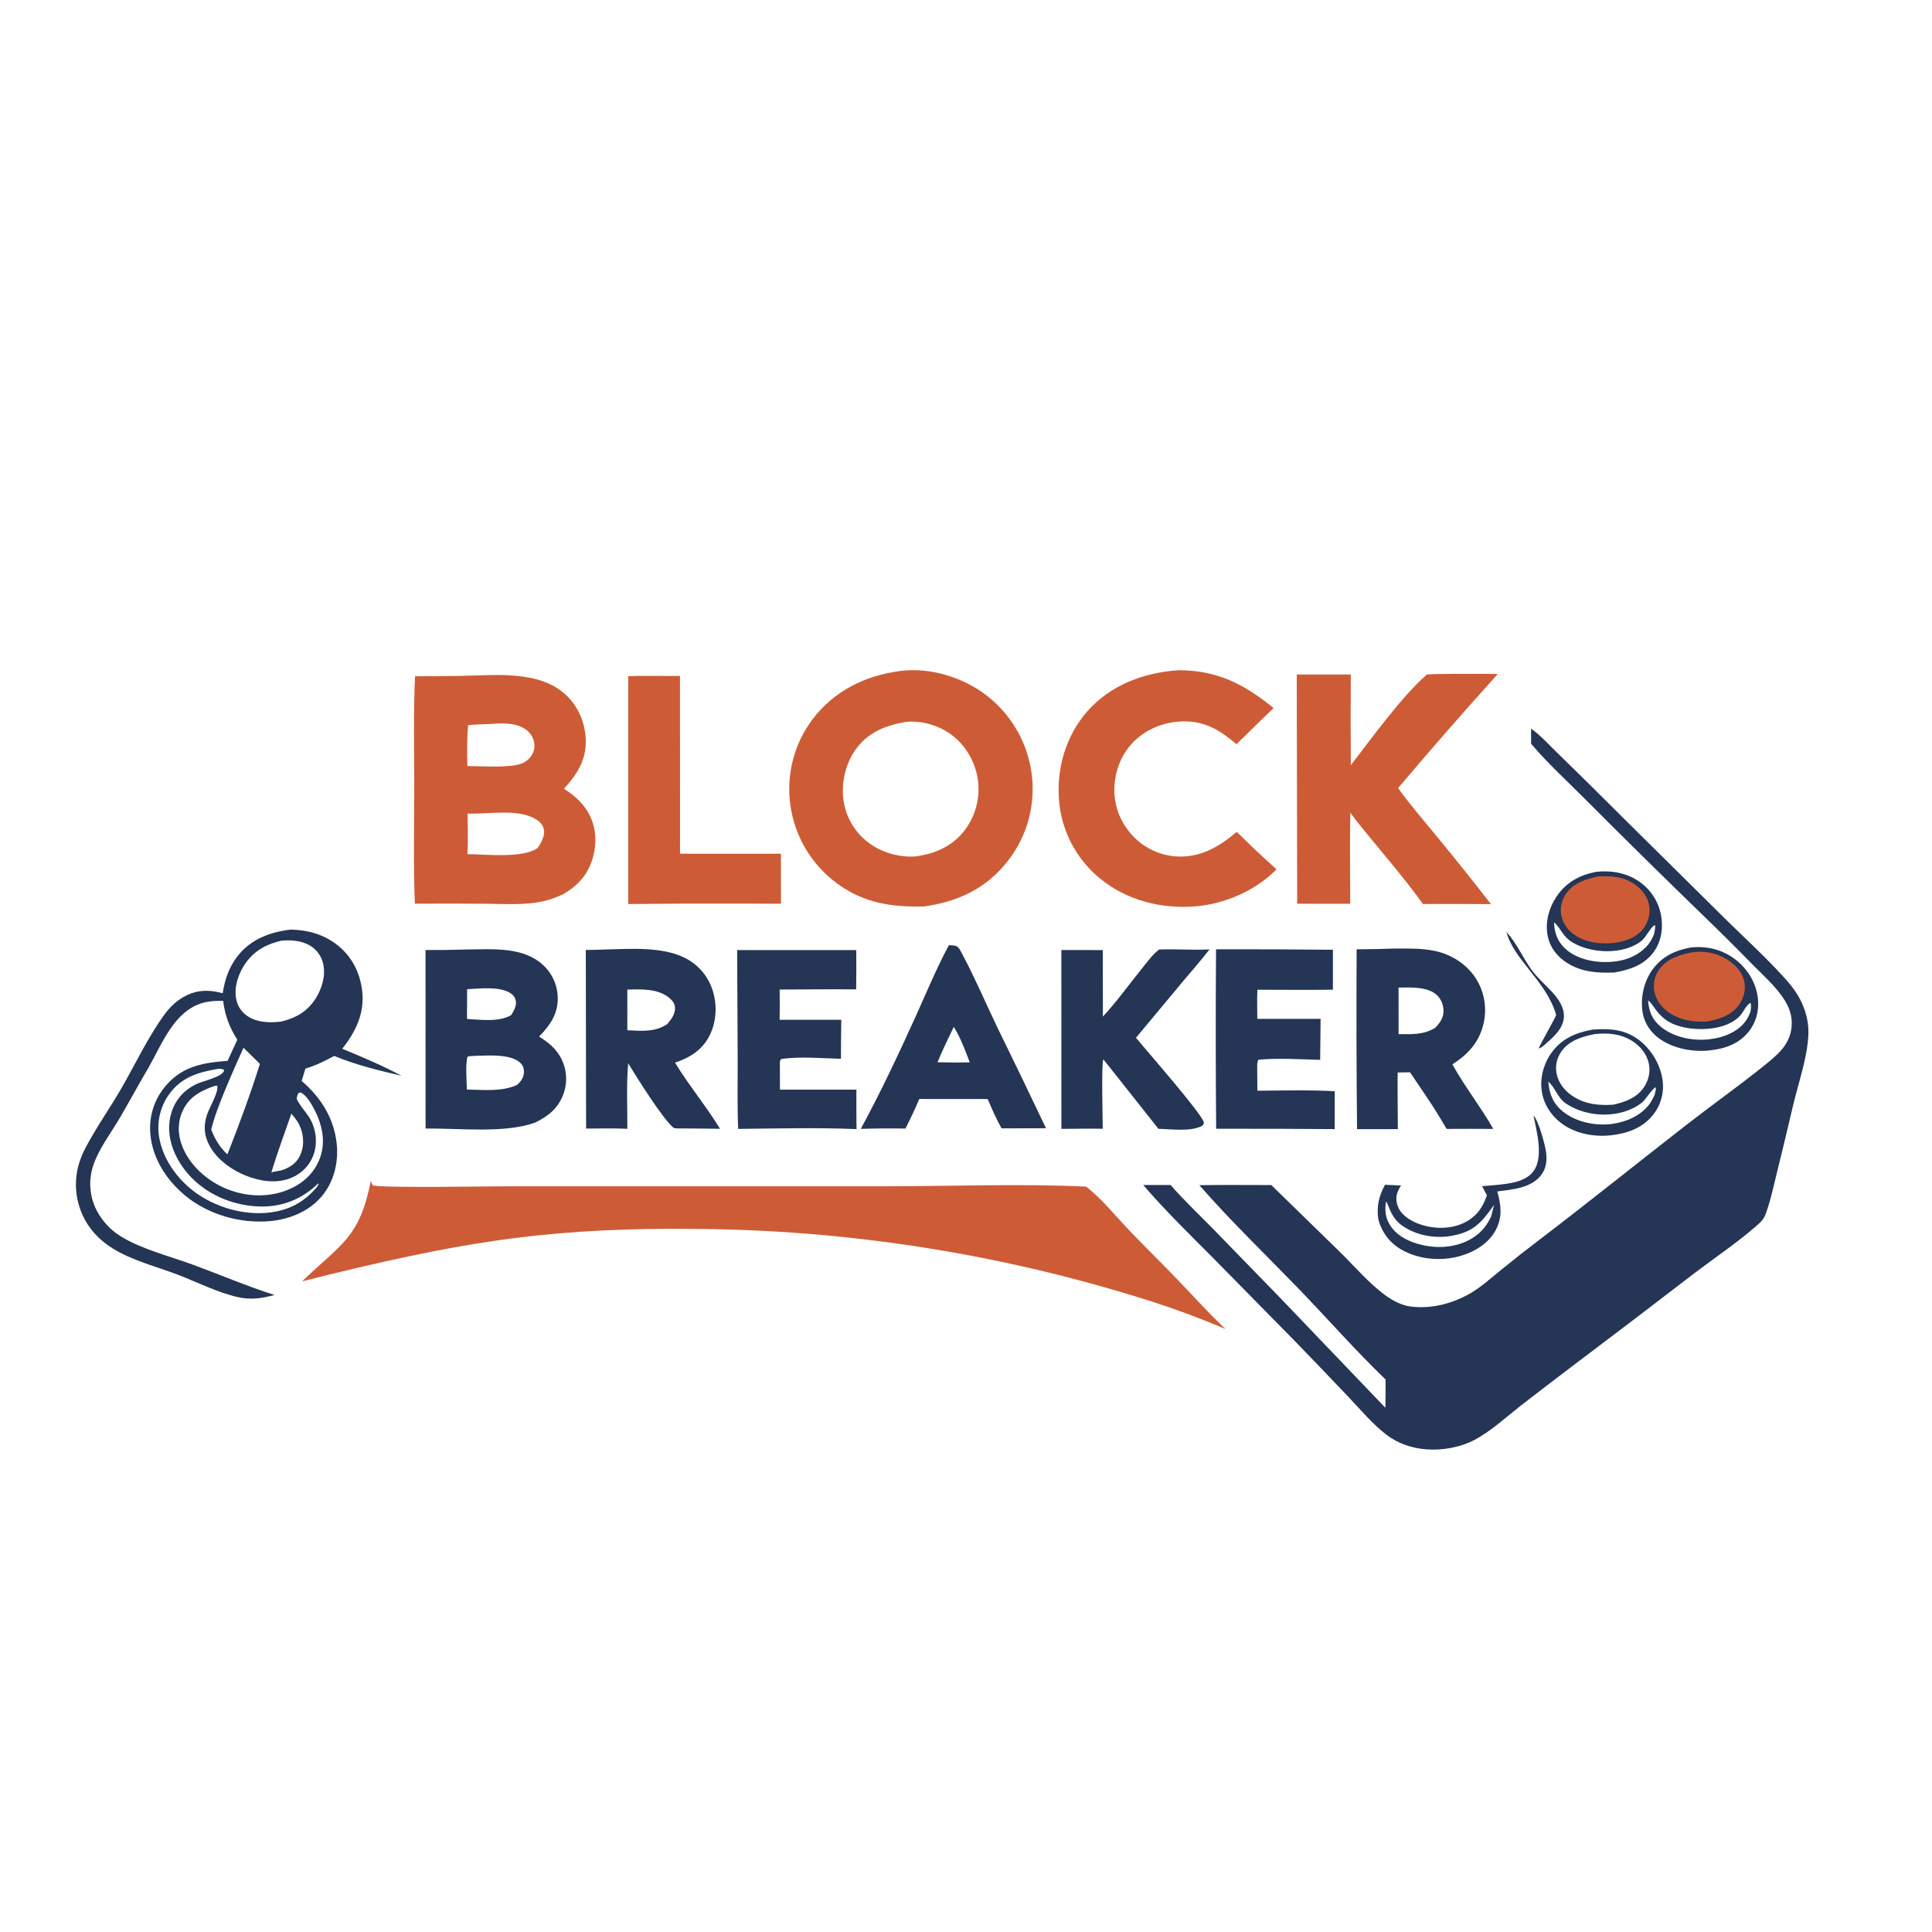 <?xml version="1.0" encoding="utf-8" ?>
<svg xmlns="http://www.w3.org/2000/svg" xmlns:xlink="http://www.w3.org/1999/xlink" width="1024" height="1024">
	<path fill="#243555" d="M798.459 493.955C803.763 499.788 806.887 507.096 811.39 513.504C814.696 518.21 819.087 521.902 822.951 526.115C826.199 529.656 829.241 534.281 828.887 539.285C828.445 545.545 822.767 550.151 818.405 554.012C817.472 554.699 816.681 555.433 815.549 555.733C815.673 554.615 823.477 541.179 824.818 537.981C819.642 519.966 802.315 508.808 798.459 493.955Z"/>
	<path fill="#243555" d="M812.792 591.275C815.429 593.865 818.907 606.616 819.449 610.646C820.04 615.04 819.563 619.308 816.774 622.899C811.458 629.741 801.519 630.478 793.582 631.485C795.586 638.495 796.416 644.983 792.885 651.745C789.155 658.887 781.952 663.3 774.435 665.565C764.437 668.578 752.433 667.7 743.245 662.583C736.743 658.962 732.64 653.596 730.578 646.498C729.526 639.488 730.754 634.181 734.07 627.976C736.903 628.047 739.741 628.221 742.573 628.352Q741.549 629.893 740.835 631.6C739.706 634.313 739.94 637.431 741.172 640.074C743.297 644.633 748.245 647.431 752.825 648.975C760.361 651.515 769.288 651.543 776.468 647.874C782.664 644.708 785.96 639.92 788.095 633.489L785.507 628.713C789.746 628.352 794.021 628.054 798.234 627.46C803.595 626.704 809.629 625.204 812.931 620.535C818.198 613.087 814.441 599.532 812.792 591.275ZM734.618 636.828C733.785 641.852 734.365 646.143 737.436 650.382C741.856 656.484 750.111 659.516 757.334 660.539C765.984 661.764 775.186 660.208 782.302 654.917C785.979 652.183 788.379 648.861 790.327 644.782L791.882 638.629C785.36 647.893 780.989 653.022 769.301 655.035C760.37 656.573 750.659 654.821 743.171 649.608C738.966 646.68 737.213 642.738 735.412 638.155C735.04 637.208 735.245 637.568 734.618 636.828Z"/>
	<path fill="#243555" d="M845.786 462.126C853.448 461.199 861.4 462.483 867.966 466.689Q868.56 467.066 869.133 467.473Q869.707 467.88 870.26 468.316Q870.812 468.751 871.342 469.214Q871.872 469.677 872.378 470.166Q872.883 470.655 873.364 471.169Q873.844 471.683 874.298 472.221Q874.751 472.758 875.177 473.318Q875.603 473.878 876 474.459Q876.397 475.04 876.764 475.64Q877.131 476.24 877.467 476.858Q877.804 477.476 878.108 478.11Q878.413 478.744 878.685 479.393Q878.957 480.042 879.196 480.703Q879.434 481.365 879.64 482.038Q879.844 482.711 880.015 483.393Q880.186 484.076 880.322 484.766C881.625 491.346 880.687 498.524 876.82 504.118C871.781 511.411 863.943 513.994 855.664 515.448C846.787 515.809 838.452 515.268 830.701 510.445C825.441 507.172 821.603 502.32 820.334 496.193C818.817 488.875 820.964 481.139 825.108 475.044C830.128 467.659 837.176 463.832 845.786 462.126ZM823.666 488.901C823.894 494.417 825.452 498.96 829.601 502.781C835.867 508.552 845.42 510.342 853.686 509.827C861.206 509.358 868.528 506.675 873.489 500.746C874.906 499.053 875.799 497.173 876.669 495.162C876.995 493.529 877.427 491.955 877.193 490.284C875.325 490.749 872.247 496.856 870.3 498.465C860.913 506.221 843.499 505.567 833.409 499.472C827.953 496.176 827.343 491.836 823.666 488.901Z"/>
	<path fill="#CD5C36" d="M846.676 464.569C853.893 464.111 860.562 464.551 866.697 468.89C870.572 471.63 873.493 475.673 874.172 480.437C874.764 484.596 873.484 488.96 870.913 492.255C866.993 497.277 861.15 498.999 855.122 499.832C848.894 500.407 842.133 499.753 836.568 496.743C832.333 494.453 828.882 490.722 827.685 485.982C826.653 481.894 827.539 477.509 829.835 474.005C833.728 468.065 840.146 466.074 846.676 464.569Z"/>
	<path fill="#243555" d="M896.317 502.157C905.068 501.326 913.096 503.329 920.052 508.759C926.477 513.776 930.832 521.098 931.723 529.245C932.416 535.59 930.806 541.911 926.762 546.904C921.546 553.342 914.071 555.94 906.125 556.726C897.565 557.741 887.258 555.819 880.079 550.904C875.126 547.511 871.678 542.705 870.65 536.737C869.345 529.154 871.192 520.497 875.629 514.228C880.771 506.96 887.814 503.676 896.317 502.157ZM873.498 530.246C873.954 535.998 875.587 540.291 880.167 544.117C887.014 549.837 897.183 551.81 905.887 550.852C913.014 550.067 920.664 547.258 925.112 541.366C926.34 539.74 927.095 537.998 927.819 536.107C927.998 534.529 928.307 533.046 927.774 531.508C925.428 532.836 924.045 536.465 922.168 538.47C915.078 546.04 900.048 546.64 890.645 544.055C884.024 542.234 880.4 539.262 876.497 533.672C875.573 532.348 874.891 531.138 873.498 530.246Z"/>
	<path fill="#CD5C36" d="M897.521 504.651Q898.661 504.505 899.809 504.456Q900.958 504.407 902.106 504.454Q903.254 504.501 904.395 504.645Q905.535 504.789 906.659 505.028Q907.783 505.267 908.883 505.6Q909.983 505.933 911.051 506.357Q912.12 506.782 913.148 507.294Q914.177 507.807 915.159 508.404C919.545 511.046 923.355 514.975 924.476 520.115C925.409 524.393 924.329 528.832 921.839 532.393C917.684 538.336 911.124 540.294 904.367 541.461C897.572 541.657 891.47 540.985 885.546 537.288C881.442 534.726 878.01 530.812 876.943 525.996Q876.773 525.228 876.682 524.447Q876.592 523.666 876.582 522.88Q876.572 522.094 876.643 521.311Q876.714 520.528 876.864 519.756Q877.015 518.984 877.244 518.232Q877.473 517.48 877.778 516.755Q878.083 516.031 878.46 515.341Q878.838 514.651 879.284 514.004C883.463 507.968 890.693 505.853 897.521 504.651Z"/>
	<path fill="#243555" d="M844.19 545.702C853.177 545.06 861.255 545.527 868.749 551.272C875.512 556.456 880.374 564.762 881.285 573.259Q881.349 573.856 881.384 574.455Q881.418 575.054 881.423 575.654Q881.428 576.254 881.403 576.853Q881.378 577.452 881.323 578.05Q881.268 578.647 881.184 579.241Q881.099 579.836 880.986 580.425Q880.872 581.014 880.729 581.597Q880.587 582.179 880.415 582.754Q880.244 583.329 880.044 583.895Q879.844 584.461 879.617 585.016Q879.389 585.571 879.134 586.114Q878.879 586.658 878.598 587.187Q878.316 587.717 878.009 588.232Q877.702 588.748 877.369 589.247Q877.036 589.746 876.679 590.229Q876.323 590.711 875.942 591.175C870.328 598.06 862.163 600.831 853.625 601.743C845.227 602.645 836.055 601.042 828.952 596.329C823.001 592.381 818.59 586.256 817.299 579.168C815.987 571.958 817.917 564.361 822.057 558.375C827.487 550.523 835.159 547.308 844.19 545.702ZM845.294 548.087C838.566 549.39 831.662 551.441 827.519 557.377C825.063 560.896 824.159 565.165 825.093 569.369C826.263 574.64 830.027 578.905 834.586 581.618C840.973 585.419 847.884 586.001 855.144 585.501C861.614 584.006 867.697 581.829 871.516 575.965C873.911 572.289 874.856 567.813 873.878 563.51C872.693 558.301 869.035 554.058 864.506 551.378C858.552 547.855 852.016 547.38 845.294 548.087ZM820.615 573.315C821.221 579.904 823.082 584.872 828.432 589.168C835.409 594.772 845.498 596.811 854.256 595.715C861.697 594.783 869.34 591.533 874.023 585.481C875.194 583.966 876.05 582.277 876.906 580.573C877.242 579.183 877.741 577.741 877.597 576.302C875.978 576.629 872.106 582.913 870.404 584.279C859.528 593.011 841.532 592.57 830.166 585.024C825.235 581.75 824.269 576.111 820.615 573.315Z"/>
	<path fill="#243555" d="M502.923 500.978C504.26 501.019 505.751 501.027 507.01 501.538C508.332 502.075 509.534 504.813 510.201 506.061C516.823 518.455 522.328 531.425 528.392 544.094Q541.573 570.958 554.402 597.993L530.846 598.049C528.037 593.039 525.739 587.806 523.508 582.522L507.75 582.497L487.248 582.491C484.987 587.82 482.52 592.99 479.917 598.159Q468.076 597.955 456.239 598.325C466.68 579.087 476.076 559.13 485.114 539.2C490.906 526.43 496.273 513.331 502.923 500.978ZM505.515 544.263C502.504 550.426 499.538 556.688 496.882 563.012L504.875 563.158C507.904 563.126 510.945 563.15 513.971 563.054C511.526 556.617 509.177 550.132 505.515 544.263Z"/>
	<path fill="#243555" d="M390.707 503.562L453.834 503.567Q453.919 513.976 453.782 524.385C440.271 524.262 426.748 524.433 413.237 524.482Q413.367 532.492 413.213 540.502L445.888 540.51C445.749 547.39 445.777 554.282 445.724 561.165C435.349 560.971 424.298 559.796 414.036 561.322C413.147 562.329 413.399 563.078 413.356 564.375L413.387 577.538L453.908 577.541Q453.845 587.995 453.971 598.448C433.12 597.577 412.11 598.118 391.245 598.343C390.753 586.323 391.019 574.24 390.993 562.211L390.707 503.562Z"/>
	<path fill="#243555" d="M644.528 503.146Q675.505 503.081 706.48 503.389L706.477 524.551C693.131 524.784 679.783 524.539 666.435 524.581C666.223 529.714 666.38 534.891 666.401 540.029L699.941 540.021L699.715 561.753C689.026 561.428 677.647 560.75 667.012 561.651C666.245 562.956 666.394 564.199 666.34 565.681Q666.343 571.895 666.433 578.109C680.056 578.005 693.848 577.608 707.449 578.383L707.421 598.446Q676.006 598.195 644.589 598.273Q644.194 550.709 644.528 503.146Z"/>
	<path fill="#243555" d="M614.345 503.267C623.229 502.918 632.15 503.679 641.047 503.208C636.648 508.987 631.75 514.437 627.089 520.011L602.098 550.031C607.438 556.609 637.437 590.717 638.053 594.924C638.171 595.729 637.729 596.009 637.296 596.626C631.371 599.99 620.63 598.435 613.988 598.302L586.982 564.197C586.271 563.267 585.512 562.382 584.759 561.487C583.711 564.617 584.466 592.63 584.469 598.261C577.181 598.127 569.862 598.298 562.57 598.331L562.537 503.543L584.492 503.55L584.559 538.815C591.757 531.064 598.159 522.122 604.828 513.879C607.649 510.392 610.758 505.959 614.345 503.267Z"/>
	<path fill="#CD5C36" d="M351.808 358.258L360.411 358.256L360.437 452.484L413.921 452.507L413.931 479.002L395.25 478.929Q364.111 478.804 332.974 479.149L332.975 358.374C339.226 358.121 345.549 358.283 351.808 358.258Z"/>
	<path fill="#243555" d="M738.853 502.755C746.027 502.723 753.621 502.544 760.66 504.046C769.307 505.891 777.392 511.07 782.208 518.547Q782.627 519.203 783.013 519.879Q783.399 520.555 783.751 521.25Q784.103 521.944 784.42 522.655Q784.737 523.366 785.018 524.092Q785.3 524.818 785.544 525.557Q785.789 526.297 785.997 527.047Q786.205 527.797 786.375 528.557Q786.545 529.317 786.677 530.084Q786.809 530.851 786.903 531.624Q786.997 532.397 787.052 533.173Q787.108 533.95 787.124 534.728Q787.141 535.507 787.119 536.285Q787.097 537.063 787.036 537.839Q786.975 538.615 786.876 539.388Q786.776 540.16 786.639 540.926Q786.501 541.693 786.326 542.451C784.099 552.306 778.095 558.835 769.789 564.125C776.348 575.989 784.804 586.607 791.472 598.347C783.234 598.236 774.985 598.333 766.747 598.342L763.537 593.007C758.588 584.592 752.743 576.485 747.344 568.332L740.796 568.453C740.676 578.446 740.853 588.47 740.886 598.465L719.265 598.471Q718.781 550.808 719.048 503.145Q728.954 503.143 738.853 502.755ZM741.264 523.43L741.273 548.12C748.179 548.153 754.588 548.563 760.722 544.729C763.181 542.165 765.095 539.508 765.109 535.799C765.12 532.853 763.847 529.552 761.689 527.518C756.65 522.77 747.701 523.392 741.264 523.43Z"/>
	<path fill="#243555" d="M321.806 503.227C334.554 502.877 350.457 501.809 362.247 507.339Q362.91 507.645 363.556 507.984Q364.203 508.323 364.831 508.695Q365.46 509.066 366.069 509.469Q366.678 509.871 367.266 510.304Q367.854 510.737 368.42 511.198Q368.985 511.66 369.526 512.15Q370.068 512.64 370.584 513.156Q371.1 513.673 371.589 514.215Q372.078 514.756 372.54 515.322Q373.001 515.888 373.433 516.477Q373.866 517.065 374.268 517.674Q374.67 518.284 375.041 518.913Q375.411 519.542 375.75 520.188Q376.088 520.835 376.394 521.498Q376.699 522.161 376.971 522.839Q377.243 523.516 377.48 524.207C380.225 532.106 379.873 541.402 376.069 548.9C372.181 556.565 365.611 560.595 357.782 563.236C365.129 575.331 374.258 586.232 381.639 598.282Q370.258 598.11 358.875 598.083L357.304 597.965C351.94 594.202 337.147 570.469 332.943 563.586C331.951 574.995 332.591 586.826 332.504 598.29C325.234 597.943 317.923 598.121 310.646 598.17L310.488 503.518C314.26 503.498 318.037 503.336 321.806 503.227ZM332.508 524.505L332.498 546.057C339.825 546.409 347.273 547.169 353.664 542.767C355.763 540.396 357.903 537.437 357.783 534.099C357.71 532.067 356.426 530.312 354.922 529.049C348.739 523.86 340.043 524.31 332.508 524.505Z"/>
	<path fill="#243555" d="M247.419 503.25C260.861 503.154 277.058 501.619 287.755 511.403Q288.217 511.823 288.656 512.267Q289.095 512.71 289.51 513.176Q289.926 513.641 290.316 514.128Q290.707 514.615 291.072 515.121Q291.437 515.627 291.775 516.151Q292.114 516.676 292.424 517.217Q292.735 517.758 293.017 518.315Q293.299 518.872 293.551 519.442Q293.804 520.013 294.027 520.596Q294.25 521.179 294.442 521.773Q294.634 522.366 294.796 522.969Q294.957 523.572 295.086 524.182Q295.216 524.793 295.314 525.409Q295.412 526.026 295.477 526.646Q295.543 527.267 295.577 527.89Q295.61 528.513 295.611 529.137C295.681 537.68 291.366 543.563 285.739 549.41C290.661 552.523 294.79 555.776 297.495 561.11Q297.766 561.643 298.01 562.19Q298.255 562.736 298.47 563.294Q298.686 563.852 298.874 564.421Q299.061 564.989 299.219 565.566Q299.377 566.144 299.506 566.728Q299.634 567.313 299.733 567.903Q299.831 568.493 299.9 569.088Q299.968 569.682 300.007 570.279Q300.045 570.877 300.053 571.475Q300.06 572.073 300.038 572.671Q300.015 573.269 299.962 573.866Q299.909 574.462 299.825 575.054Q299.742 575.647 299.629 576.234Q299.515 576.822 299.372 577.403Q299.229 577.984 299.057 578.557Q298.884 579.13 298.683 579.694C296.037 587.273 290.598 591.611 283.646 594.986C267.402 600.867 243.134 597.892 225.564 598.168L225.538 503.538Q236.481 503.594 247.419 503.25ZM248.931 559.789L247.901 559.977C246.538 563.205 247.407 573.537 247.439 577.472C256.074 577.631 265.941 578.758 274.016 575.035C275.943 573.347 277.423 571.38 277.661 568.741C277.839 566.777 277.404 565.02 276.003 563.568C271.92 559.34 262.801 559.34 257.307 559.456C254.517 559.515 251.714 559.574 248.931 559.789ZM247.583 524.294L247.514 540.075C254.826 540.437 264.311 541.864 270.937 538.047C272.306 535.746 273.996 533.008 273.333 530.189C272.888 528.301 271.693 526.984 270.02 526.069C263.903 522.721 254.36 523.986 247.583 524.294Z"/>
	<path fill="#CD5C36" d="M624.788 355.232C645.353 355.299 659.341 362.556 675.036 375.281Q665.113 384.769 655.382 394.453C648.523 388.678 641.861 383.953 632.771 382.692C622.868 381.318 612.036 384.076 604.13 390.234C596.418 396.241 591.92 404.968 590.838 414.623Q590.737 415.503 590.681 416.386Q590.625 417.27 590.613 418.155Q590.602 419.041 590.634 419.926Q590.667 420.81 590.744 421.692Q590.822 422.575 590.943 423.452Q591.065 424.329 591.23 425.199Q591.396 426.068 591.605 426.929Q591.814 427.789 592.066 428.638Q592.318 429.487 592.612 430.322Q592.906 431.157 593.242 431.976Q593.578 432.796 593.955 433.597Q594.332 434.398 594.748 435.18Q595.165 435.961 595.62 436.72Q596.075 437.48 596.568 438.215Q597.061 438.951 597.59 439.661Q598.12 440.371 598.684 441.053Q599.231 441.732 599.812 442.382Q600.393 443.032 601.006 443.653Q601.618 444.273 602.261 444.862Q602.904 445.451 603.575 446.008Q604.247 446.564 604.945 447.086Q605.644 447.608 606.367 448.094Q607.091 448.58 607.838 449.03Q608.585 449.479 609.354 449.891Q610.123 450.303 610.911 450.675Q611.699 451.048 612.505 451.381Q613.311 451.713 614.133 452.005Q614.954 452.297 615.79 452.548Q616.625 452.798 617.471 453.007Q618.318 453.215 619.174 453.381Q620.03 453.547 620.893 453.67Q621.757 453.793 622.625 453.872C635.679 454.981 645.863 449.059 655.479 440.896L663.995 449.165Q670.195 455.041 676.563 460.735C665.819 471.828 649.721 478.888 634.437 480.31C616.07 482.019 597.072 477.37 582.784 465.411Q581.627 464.457 580.519 463.447Q579.412 462.436 578.356 461.371Q577.301 460.306 576.301 459.189Q575.3 458.072 574.357 456.906Q573.414 455.74 572.532 454.528Q571.649 453.316 570.828 452.062Q570.007 450.807 569.25 449.512Q568.494 448.218 567.803 446.887Q567.113 445.556 566.49 444.191Q565.868 442.827 565.315 441.434Q564.762 440.04 564.28 438.62Q563.797 437.2 563.387 435.758Q562.977 434.316 562.64 432.855Q562.303 431.394 562.041 429.917Q561.778 428.441 561.589 426.954Q561.401 425.466 561.288 423.971C559.979 407.189 564.946 390.043 576.075 377.274C588.484 363.037 606.298 356.404 624.788 355.232Z"/>
	<path fill="#CD5C36" d="M762.645 357.241C773.053 357.049 783.489 357.238 793.9 357.199Q766.956 387.021 741.013 417.718C747.182 426.279 754.184 434.339 760.868 442.509Q775.841 460.64 790.251 479.221C778.23 479.146 766.24 479.048 754.217 479.169C743.048 463.654 730.231 449.295 718.337 434.327L715.712 430.724C715.355 446.811 715.668 462.925 715.651 479.016L687.532 478.996L687.309 357.494L715.953 357.494Q715.792 381.518 715.968 405.541C726.919 391.349 743.29 368.741 756.312 357.475C758.408 357.293 760.541 357.304 762.645 357.241Z"/>
	<path fill="#CD5C36" d="M243.702 358.249C261.886 357.983 285.462 354.917 299.914 368.288C306.469 374.352 310.122 383.035 310.466 391.913C310.88 402.594 305.886 410.447 298.92 418.054C303.888 421.195 308.397 425.054 311.452 430.137C315.777 437.333 316.533 445.613 314.47 453.644C312.034 463.126 306.763 469.065 298.443 473.991C293.894 476.106 289.483 477.555 284.51 478.316C275.329 479.722 265.961 479.076 256.716 479.002Q238.298 478.85 219.88 478.98C219.074 458.62 219.529 438.103 219.541 417.725C219.554 398.008 219.089 378.157 219.966 358.463L243.702 358.249ZM247.846 431.192C247.849 438.295 248.237 445.639 247.707 452.712C257.523 452.818 276.683 455.004 284.8 449.599C286.647 447.181 288.882 443.105 288.322 439.895C287.882 437.377 286.305 435.631 284.181 434.312C274.508 428.302 258.727 431.705 247.846 431.192ZM259.173 383.75C255.506 383.924 251.75 383.944 248.109 384.383C247.435 391.577 247.578 398.8 247.717 406.017C255.408 406.116 263.485 406.662 271.125 405.852C275.305 405.331 278.578 404.565 281.303 401.016Q281.595 400.637 281.846 400.231Q282.098 399.825 282.308 399.396Q282.518 398.966 282.683 398.518Q282.849 398.069 282.968 397.607Q283.088 397.144 283.16 396.671Q283.232 396.199 283.256 395.721Q283.28 395.244 283.256 394.767Q283.232 394.289 283.16 393.817Q283.068 393.26 282.92 392.715Q282.772 392.171 282.569 391.644Q282.366 391.117 282.11 390.614Q281.855 390.111 281.549 389.636Q281.243 389.162 280.89 388.721Q280.537 388.281 280.141 387.879Q279.745 387.476 279.31 387.117Q278.875 386.757 278.405 386.444C272.998 382.773 265.41 383.332 259.173 383.75Z"/>
	<path fill="#CD5C36" d="M476.865 355.678C477.016 355.651 477.166 355.617 477.318 355.598C492.904 353.669 510.035 358.857 522.467 368.258Q523.702 369.193 524.889 370.188Q526.076 371.183 527.213 372.235Q528.35 373.287 529.433 374.394Q530.516 375.501 531.544 376.66Q532.571 377.82 533.54 379.028Q534.509 380.236 535.417 381.491Q536.325 382.746 537.17 384.044Q538.015 385.342 538.795 386.681Q539.575 388.019 540.288 389.394Q541.001 390.769 541.646 392.178Q542.29 393.586 542.864 395.025Q543.438 396.464 543.94 397.929Q544.442 399.394 544.871 400.882Q545.3 402.371 545.656 403.878Q546.011 405.386 546.292 406.909Q546.572 408.433 546.777 409.968Q546.983 411.493 547.112 413.026Q547.242 414.56 547.294 416.098Q547.347 417.636 547.323 419.174Q547.3 420.713 547.199 422.249Q547.099 423.784 546.922 425.313Q546.745 426.842 546.492 428.36Q546.239 429.878 545.91 431.381Q545.582 432.884 545.179 434.37Q544.776 435.855 544.3 437.318Q543.823 438.781 543.275 440.219Q542.726 441.657 542.106 443.065Q541.486 444.474 540.797 445.85Q540.108 447.226 539.351 448.566Q538.594 449.905 537.771 451.206Q536.948 452.506 536.062 453.764Q535.175 455.022 534.227 456.234C522.994 470.838 507.574 478.048 489.623 480.445C472.517 480.845 457.803 478.662 443.707 468.262Q442.453 467.346 441.248 466.369Q440.042 465.391 438.886 464.354Q437.731 463.317 436.629 462.224Q435.527 461.13 434.481 459.983Q433.435 458.836 432.448 457.638Q431.461 456.439 430.536 455.193Q429.61 453.947 428.748 452.655Q427.886 451.364 427.09 450.032Q426.294 448.699 425.566 447.328Q424.837 445.957 424.179 444.551Q423.52 443.145 422.933 441.708Q422.345 440.271 421.831 438.807Q421.316 437.342 420.876 435.854Q420.435 434.365 420.07 432.856Q419.705 431.347 419.415 429.822Q419.126 428.297 418.914 426.759Q418.702 425.262 418.564 423.756Q418.426 422.25 418.362 420.739Q418.299 419.228 418.31 417.716Q418.321 416.203 418.406 414.694Q418.491 413.184 418.651 411.68Q418.811 410.176 419.044 408.682Q419.278 407.188 419.584 405.707Q419.891 404.226 420.271 402.762Q420.65 401.298 421.101 399.855Q421.552 398.411 422.074 396.992Q422.595 395.572 423.186 394.18Q423.777 392.788 424.436 391.427Q425.094 390.066 425.819 388.739Q426.544 387.411 427.334 386.122Q428.123 384.832 428.975 383.582Q429.827 382.333 430.74 381.127C442.133 366.192 458.467 358.113 476.865 355.678ZM479.989 382.637C469.101 384.58 459.727 388.248 453.21 397.67C447.709 405.624 445.541 416.321 447.351 425.805Q447.509 426.64 447.709 427.465Q447.909 428.291 448.15 429.106Q448.39 429.92 448.672 430.722Q448.953 431.524 449.274 432.31Q449.595 433.097 449.955 433.866Q450.315 434.636 450.713 435.386Q451.112 436.137 451.547 436.866Q451.982 437.596 452.453 438.303Q452.924 439.01 453.43 439.693Q453.936 440.375 454.475 441.031Q455.015 441.688 455.586 442.316Q456.158 442.945 456.76 443.544Q457.363 444.143 457.994 444.711Q458.626 445.279 459.285 445.815Q459.944 446.351 460.629 446.853Q461.315 447.356 462.024 447.823C468.679 452.238 477.151 454.466 485.121 453.934C495.542 452.547 504.726 448.615 511.273 440.083Q511.812 439.376 512.316 438.643Q512.819 437.91 513.286 437.153Q513.752 436.396 514.181 435.616Q514.61 434.837 514.999 434.038Q515.389 433.238 515.738 432.421Q516.088 431.603 516.397 430.769Q516.706 429.935 516.973 429.087Q517.24 428.238 517.465 427.378Q517.69 426.518 517.872 425.647Q518.054 424.777 518.193 423.898Q518.332 423.02 518.427 422.136Q518.522 421.251 518.573 420.363Q518.625 419.476 518.632 418.586Q518.64 417.697 518.603 416.809Q518.567 415.92 518.486 415.034Q518.406 414.149 518.282 413.268C516.961 403.917 511.897 395.06 504.28 389.421C497.566 384.45 488.33 381.724 479.989 382.637Z"/>
	<path fill="#243555" d="M154.12 492.694C162.971 492.87 171.249 495.152 178.374 500.568C186.26 506.563 190.757 515.237 191.936 525.002C193.38 536.958 188.633 546.687 181.405 555.854C191.945 560.252 202.724 564.74 212.773 570.181C200.676 567.296 188.647 564.468 177.139 559.657C172.132 562.406 167.347 564.741 161.863 566.395L159.88 572.949C170.062 581.581 177.025 592.705 178.462 606.167C179.51 615.991 177.041 626.226 170.666 633.905C163.861 642.103 153.469 646.276 143.049 647.221C127.318 648.647 110.175 643.715 98.009 633.557C88.13 625.308 80.671 613.794 79.661 600.743Q79.588 599.876 79.559 599.006Q79.53 598.137 79.545 597.267Q79.56 596.397 79.619 595.529Q79.678 594.661 79.781 593.797Q79.884 592.932 80.031 592.075Q80.178 591.217 80.368 590.368Q80.558 589.519 80.791 588.681Q81.024 587.842 81.299 587.017Q81.574 586.191 81.891 585.381Q82.208 584.57 82.565 583.777Q82.922 582.984 83.319 582.21Q83.717 581.435 84.153 580.682Q84.588 579.929 85.062 579.199Q85.535 578.469 86.046 577.764Q86.555 577.059 87.1 576.381Q87.645 575.703 88.224 575.053C96.983 565.044 107.949 563.209 120.624 562.278L125.778 551.065C121.637 544.627 119.169 538.079 118.281 530.485C114.587 530.397 111.033 530.556 107.464 531.557C92.446 535.769 85.906 553.126 78.94 565.501C73.616 574.47 68.677 583.667 63.411 592.67C58.592 600.908 52.19 609.04 49.27 618.199Q49.041 618.921 48.847 619.653Q48.653 620.386 48.495 621.127Q48.338 621.868 48.218 622.616Q48.097 623.364 48.013 624.117Q47.93 624.87 47.884 625.627Q47.838 626.383 47.829 627.141Q47.82 627.898 47.849 628.655Q47.877 629.412 47.944 630.167Q48.01 630.922 48.113 631.673Q48.216 632.423 48.356 633.168Q48.497 633.912 48.673 634.649Q48.85 635.386 49.063 636.113Q49.276 636.84 49.525 637.556Q49.774 638.271 50.058 638.974Q50.341 639.677 50.66 640.364Q50.978 641.052 51.329 641.723Q51.884 642.774 52.508 643.785Q53.131 644.796 53.822 645.763Q54.512 646.729 55.266 647.648Q56.02 648.566 56.833 649.432Q57.647 650.297 58.517 651.106Q59.387 651.915 60.309 652.664Q61.231 653.413 62.202 654.098Q63.173 654.783 64.187 655.401C74.887 662.023 90.384 665.958 102.299 670.337C116.708 675.633 130.878 681.728 145.515 686.372C138.623 688.166 132.893 689.084 125.888 687.46C114.943 684.923 104.692 679.61 94.233 675.618C82.798 671.253 70.036 668.109 59.613 661.618C54.058 658.159 49.347 653.671 45.912 648.08Q45.412 647.257 44.954 646.41Q44.495 645.563 44.08 644.694Q43.663 643.826 43.291 642.938Q42.918 642.05 42.59 641.144Q42.261 640.239 41.977 639.319Q41.694 638.398 41.456 637.465Q41.218 636.532 41.027 635.588Q40.835 634.644 40.69 633.692Q40.546 632.74 40.448 631.782Q40.35 630.824 40.3 629.862Q40.249 628.901 40.246 627.938Q40.243 626.975 40.288 626.013Q40.332 625.051 40.424 624.092Q40.516 623.133 40.655 622.181Q40.794 621.228 40.98 620.283Q41.165 619.338 41.397 618.403Q42.057 615.85 43.013 613.393Q43.968 610.936 45.206 608.608C50.877 597.75 58.142 587.52 64.299 576.89C71.648 564.204 78.682 549.191 87.314 537.534C90.074 533.807 93.108 530.856 97.146 528.5C103.925 524.544 110.653 524.428 118.048 526.428C119.109 519.317 121.406 512.528 125.882 506.818C133.003 497.731 142.993 494.041 154.12 492.694ZM149.112 498.574C140.691 500.552 134.008 504.333 129.329 511.748C126.021 516.992 123.886 523.826 125.292 530C126.183 533.91 128.583 537.121 132.058 539.116C137.185 542.059 143.352 542.139 149.059 541.462C156.841 539.583 162.953 536.097 167.336 529.188C170.666 523.941 172.705 517.013 171.285 510.834Q171.117 510.069 170.869 509.325Q170.622 508.582 170.299 507.868Q169.975 507.154 169.578 506.478Q169.182 505.802 168.717 505.172Q168.252 504.541 167.724 503.962Q167.195 503.383 166.609 502.863Q166.024 502.343 165.386 501.886Q164.749 501.43 164.068 501.043C159.578 498.465 154.165 498.145 149.112 498.574ZM113.909 575.514C106.65 577.997 100.342 581.236 96.913 588.564C94.138 594.496 94.131 600.884 96.382 606.964C100.181 617.23 109.177 625.376 119.052 629.678C129.497 634.229 141.446 635.006 152.138 630.807C159.562 627.891 165.777 622.723 168.989 615.268C172.468 607.191 171.426 599.224 168.221 591.367C166.365 587.567 163.307 580.793 159.262 579.015C158.177 579.303 158.408 579.005 157.944 579.859C157.468 580.737 157.36 581.445 157.216 582.416C158.766 585.664 161.268 588.377 163.307 591.327C167.355 597.184 168.584 605.15 166.237 611.902C164.319 617.42 160.216 621.707 154.899 624.073C147.053 627.565 138.031 626.196 130.29 623.097C122.083 619.812 113.747 613.668 110.139 605.352C107.681 599.688 108.165 594.378 110.497 588.805C111.768 585.766 115.898 578.537 115.153 575.467L113.909 575.514ZM114.888 566.643C104.748 568.379 96.005 571.133 89.703 579.896Q89.256 580.512 88.84 581.15Q88.425 581.787 88.042 582.445Q87.659 583.103 87.309 583.779Q86.96 584.455 86.645 585.148Q86.329 585.841 86.05 586.549Q85.77 587.256 85.526 587.977Q85.282 588.698 85.075 589.431Q84.867 590.163 84.697 590.905Q84.527 591.647 84.394 592.396Q84.261 593.146 84.166 593.901Q84.071 594.656 84.014 595.415Q83.957 596.174 83.939 596.935Q83.92 597.696 83.939 598.457Q83.959 599.218 84.017 599.977Q84.075 600.735 84.17 601.491Q84.266 602.246 84.4 602.995C86.483 614.997 94.71 625.951 104.597 632.771C116.263 640.817 131.941 644.834 145.975 642.197C154.973 640.505 161.865 636.269 167.807 629.386L168.874 627.661L168.718 627.193C160.384 635.332 150.143 639.608 138.506 639.477C124.792 639.323 111.013 633.963 101.397 624.066C94.47 616.937 89.277 606.875 89.658 596.733C89.914 589.926 92.701 583.269 97.825 578.713Q99.386 577.336 101.141 576.217Q102.897 575.098 104.804 574.263C107.928 572.894 118.533 570.594 118.81 567.159C117.491 566.29 116.449 566.421 114.888 566.643ZM129.054 555.318C124.175 566.357 114.377 587.713 111.959 598.771C114.057 603.981 116.399 607.945 120.52 611.856C126.806 595.98 132.64 580.164 137.759 563.869Q133.44 559.56 129.054 555.318ZM154.429 590.243C150.847 600.579 147.009 610.892 143.831 621.358L149.464 620.227C153.586 618.791 156.918 616.728 158.92 612.701C161.206 608.101 161.139 602.609 159.349 597.86C158.233 594.902 156.469 592.598 154.429 590.243Z"/>
	<path fill="#CD5C36" d="M196.566 625.836C196.826 626.712 197.137 627.431 197.572 628.234C201.599 629.745 258.617 628.772 267.785 628.77L469.681 628.759C504.34 628.738 541.238 627.281 575.672 628.929C584.116 635.498 591.323 644.575 598.72 652.312C607.1 661.077 615.781 669.553 624.185 678.299C632.568 687.024 640.758 696.155 649.582 704.428Q627.16 694.913 603.874 687.767Q589.544 683.326 575.06 679.417Q560.576 675.508 545.957 672.136Q531.339 668.764 516.606 665.934Q501.873 663.103 487.045 660.818Q472.218 658.533 457.317 656.797Q442.415 655.06 427.46 653.874Q412.504 652.689 397.515 652.056Q382.526 651.423 367.524 651.343C335.846 650.992 304.476 652.191 273.021 656.183C234.979 661.011 197.265 669.797 160.11 679.132C181.087 659.012 190.544 656.105 196.566 625.836Z"/>
	<path fill="#243555" d="M811.503 386.222C816.387 389.567 820.913 394.716 825.219 398.843Q843.177 416.301 860.86 434.037L914.107 486.715C924.509 496.958 935.459 506.956 945.301 517.732C949.208 522.01 952.639 526.315 955.037 531.63C957.479 537.041 958.756 542.711 958.463 548.66C957.86 560.913 953.185 573.99 950.356 585.957Q946.199 603.796 941.792 621.575C939.978 628.921 938.414 636.48 935.787 643.581C934.614 646.751 932.543 648.341 930.072 650.478C920.131 659.075 908.883 666.619 898.391 674.58Q867.539 698.33 836.44 721.757Q821.21 733.272 806.109 744.954C798.189 751.17 790.248 758.585 781.327 763.273C773.899 767.176 764.301 768.835 755.975 768.185C748.355 767.591 741.058 765.152 734.939 760.511C727.682 755.007 721.484 747.543 715.213 740.944Q700.883 725.803 686.357 710.851L643.419 667.203C630.711 654.447 617.689 641.746 605.94 628.093L620.453 628.069C627.436 636.131 635.233 643.442 642.689 651.058L678.541 687.923L734.282 746.153C734.417 741.163 734.372 736.162 734.389 731.17C718.454 715.834 703.945 699.26 688.6 683.371C670.914 665.058 652.443 647.334 635.675 628.176C648.379 627.952 661.112 628.113 673.819 628.11L710.605 663.976C718.151 671.422 725.594 680.177 734.143 686.444C737.958 689.241 742.878 691.912 747.619 692.482C758.29 693.763 768.465 691.302 777.886 686.286C784.217 682.914 790.037 677.578 795.6 673.076Q805.619 664.9 815.93 657.095C842.069 637.169 867.64 616.582 893.574 596.399C907.192 585.8 921.356 575.778 934.795 564.98C941.786 559.363 948.738 553.874 949.585 544.255C950.116 538.214 948.195 533.345 944.818 528.483C940.377 522.091 934.244 516.636 928.772 511.115Q916.683 498.727 904.234 486.702Q871.802 455.286 839.909 423.325C830.679 413.998 820.542 404.813 812.05 394.82L811.522 394.194L811.503 386.222Z"/>
</svg>
